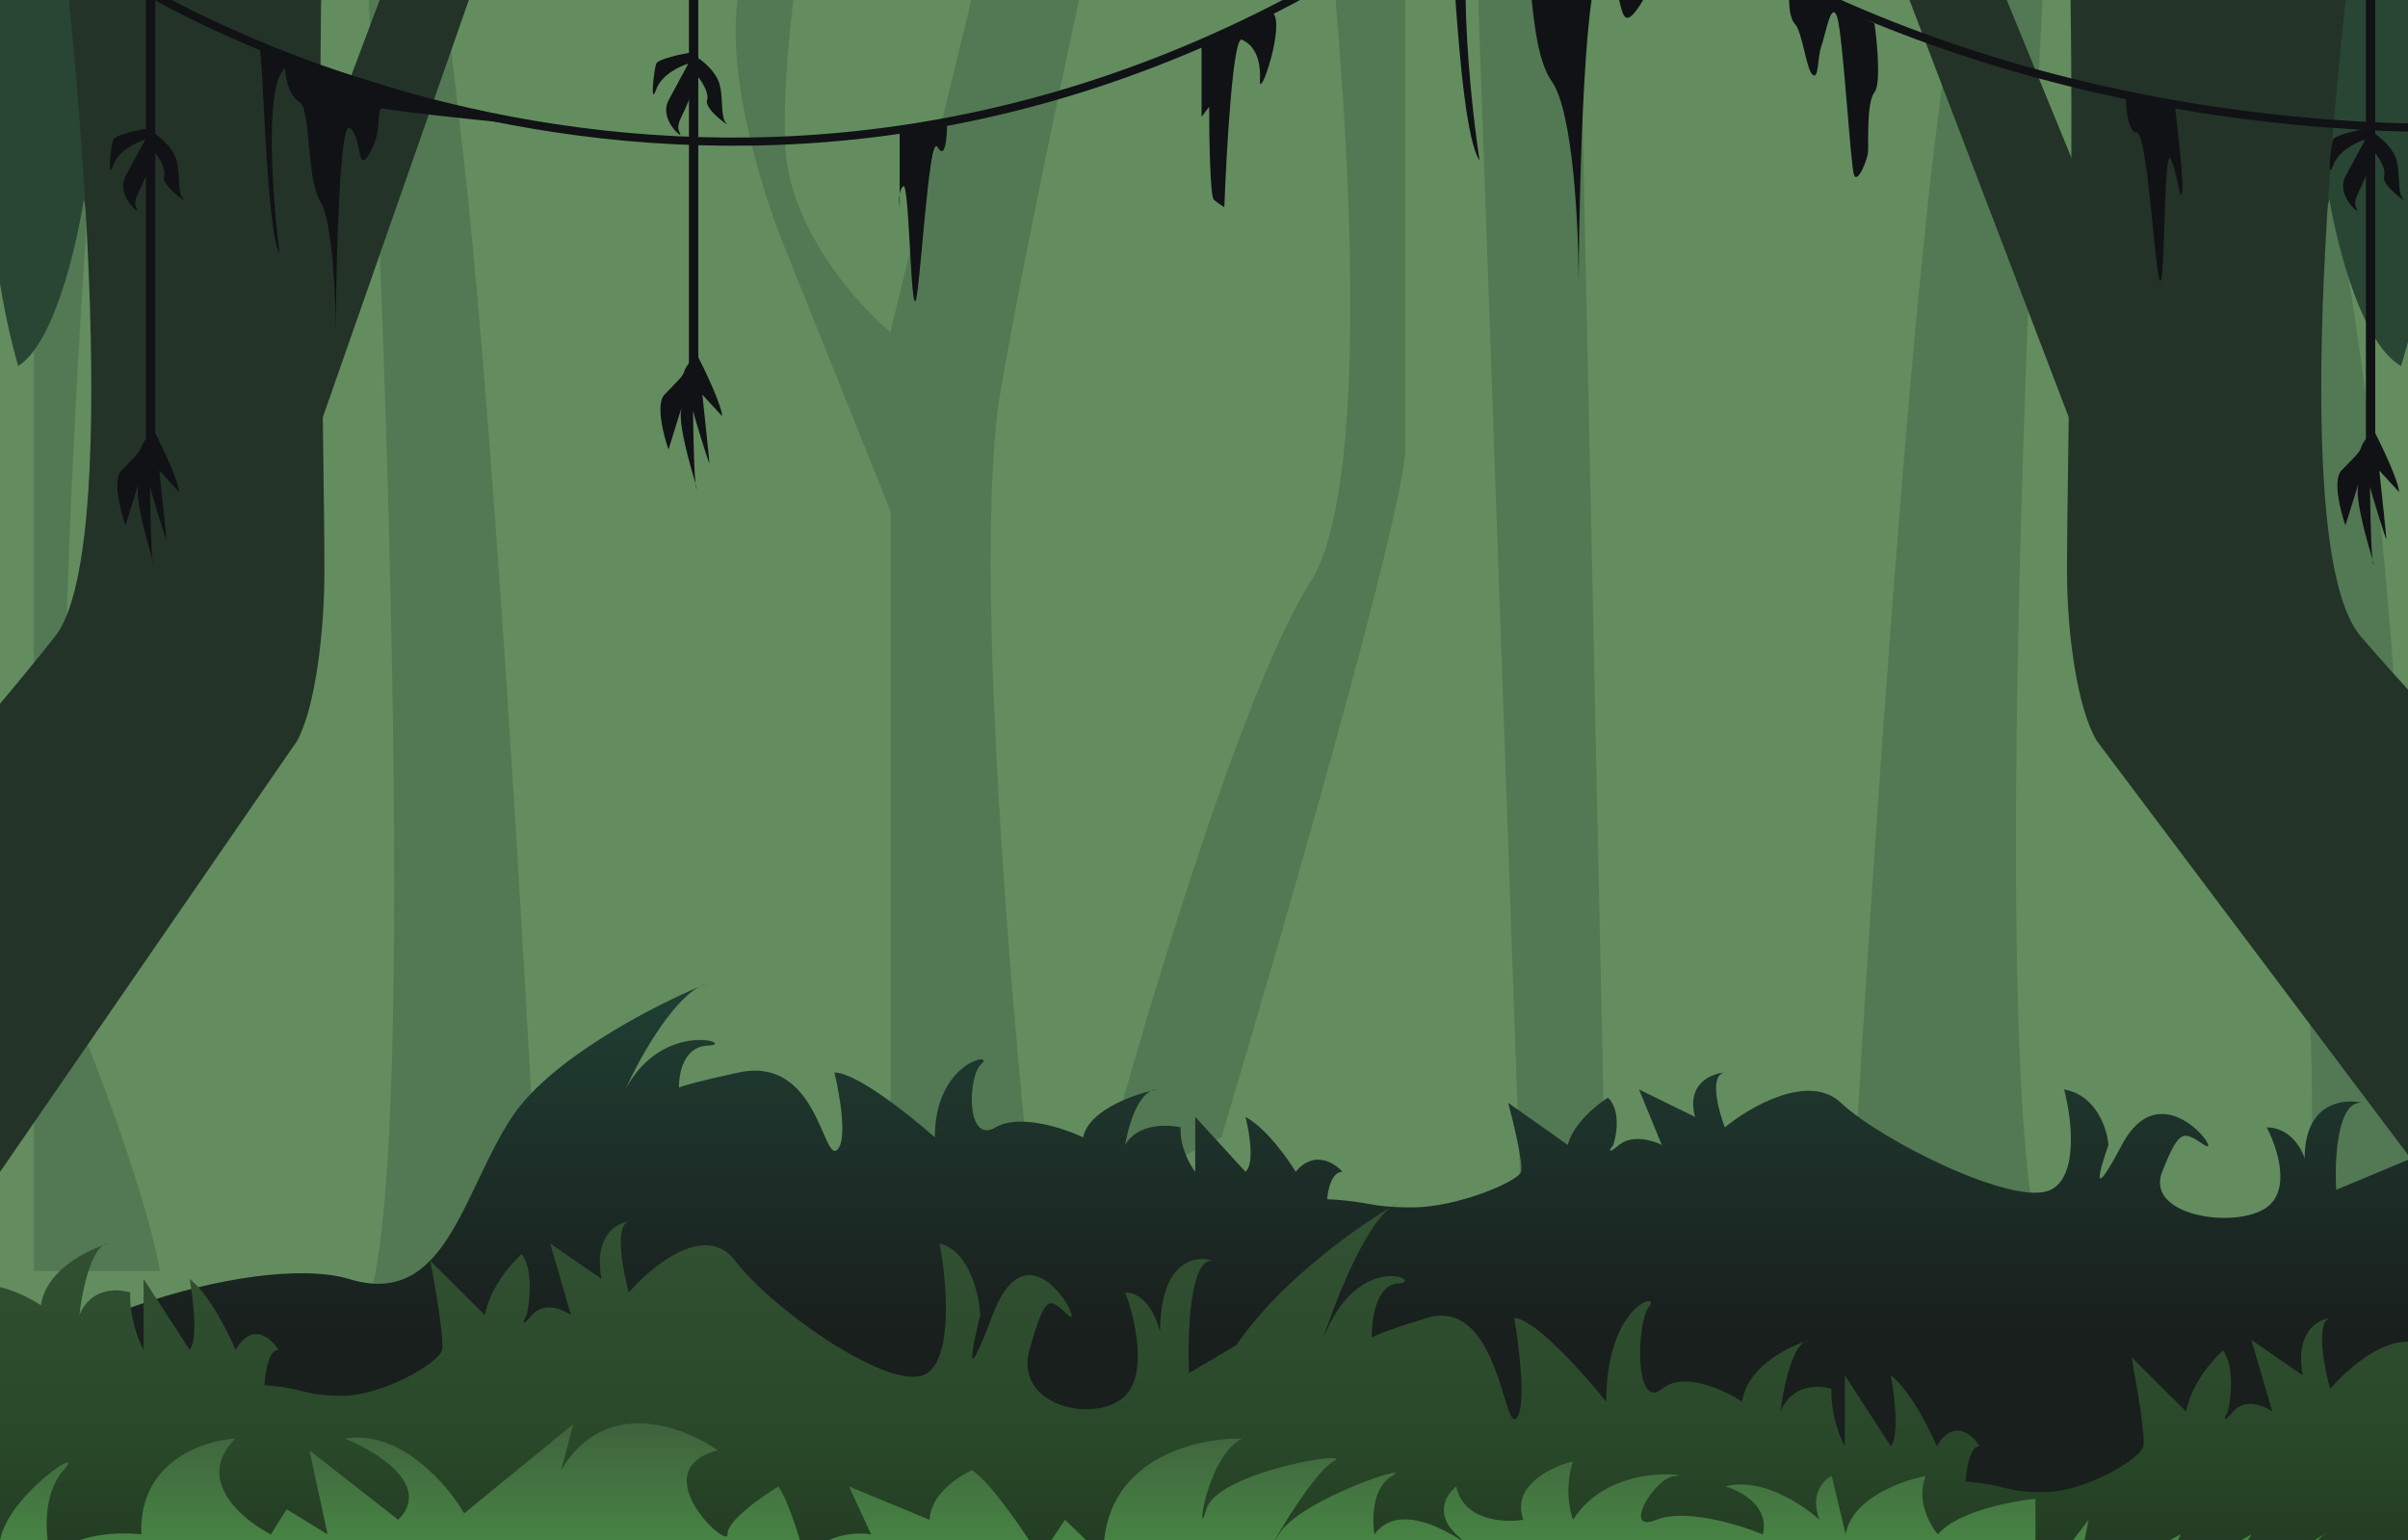 <svg width="2062" height="1319" viewBox="0 0 2062 1319" fill="none" xmlns="http://www.w3.org/2000/svg">
<rect x="0" y="0" width="2062" height="1319" fill="#333333" stroke="none"/>
<g clip-path="url(#clip0_23_324)">
<rect width="2062" height="1319" fill="white"/>
<rect width="2062" height="1319" fill="#638D5F"/>
<path d="M1964.5 1121.31C2032 880.815 1856.5 -147.356 1834 -158.287L1870 -267.603C2053.6 121.56 2072.5 798.626 2059 1088.51L1964.5 1121.31Z" fill="#436648" fill-opacity="0.5"/>
<path d="M1348 -234.808L1375 1033.86H1302.5L1257.5 -234.808H1348Z" fill="#436648" fill-opacity="0.5"/>
<path d="M1203.5 382.823C1203.5 435.294 1098.5 798.626 1046 973.733L938 1028.39C974 891.746 1061.3 594.287 1122.5 497.604C1183.7 400.921 1148 -5.449 1122.5 -196.548H1203.5V175.124V382.823Z" fill="#436648" fill-opacity="0.5"/>
<path d="M857 333.631C831.8 477.927 867.5 886.078 888.5 1072.12L762.499 1170.5V437.481L672.499 213.384C651.499 162.371 614.9 43.946 636.5 -21.643C658.1 -87.233 645.5 -136.424 636.5 -152.822L694.999 -103.63C685.999 -56.26 668.899 55.97 672.499 125.932C676.099 195.894 733.999 260.754 762.499 284.439L857 -103.63H946.999C927.499 -18 882.2 189.335 857 333.631Z" fill="#436648" fill-opacity="0.5"/>
<path d="M312.5 1121.31C366.5 1007.93 317 -0.559 312.5 -57.247L227 -139.13L344 -284C351.5 -235.71 372.8 -82.442 398 144.311C423.2 371.064 450.5 843.932 461 1052.02L312.5 1121.31Z" fill="#436648" fill-opacity="0.5"/>
<path d="M1754.54 1089C1693.62 975.648 1749.46 -32.621 1754.54 -89.297L1851 -171.162L1719 -316C1710.54 -267.721 1686.51 -114.486 1658.08 112.217C1629.65 338.92 1598.85 811.685 1587 1019.73L1754.54 1089Z" fill="#436648" fill-opacity="0.5"/>
<path d="M74 891.746C30.8 782.431 71 186.258 96.5 -98.164L29 -147.356V1088.51H137C134 1068.47 117.2 1001.06 74 891.746Z" fill="#436648" fill-opacity="0.5"/>
<path d="M2000.5 1019L2065 992V1378.5H-15.5V1208.5C2.5 1142 217 1070.5 299.5 1095.5C382 1120.5 396 1020.5 438.5 956.5C470.689 908.027 554.715 863.796 598.932 844.938C601.312 843.622 603.673 842.625 606 842C603.781 842.897 601.419 843.877 598.932 844.938C573.897 858.785 546.763 908.04 535.5 933C568 872 632.5 894.5 606 895.5C585.72 896.265 581.21 918.749 581.44 931.349C585.956 929.437 599.71 925.596 632.5 918.5C699.5 904 704.5 994 716.5 985C726.1 977.8 719.167 937.667 714.5 918.5C733.3 918.5 779.667 955.5 800.5 974C800.5 909 852.5 900.5 840.5 911C828.5 921.5 827 980.5 852.5 965.5C872.9 953.5 911 966.167 927.5 974C931.898 952.374 965.464 939.173 985.796 934.166C987.44 933.412 989.174 933 991 933C989.397 933.321 987.651 933.709 985.796 934.166C973.031 940.02 965.715 966.473 963.5 980.5C973.9 962.1 999.5 962.833 1011 965.5C1010.2 982.3 1019 997.833 1023.5 1003.5V956.5L1066.5 1003.5C1074.5 996.7 1069.83 969.333 1066.5 956.5C1084.1 966.1 1102.5 991.833 1109.5 1003.5C1125.1 984.7 1142.67 995.667 1149.5 1003.5C1140.3 1003.5 1137 1019.17 1136.5 1027C1175 1029 1171.5 1034 1209.5 1034C1247.5 1034 1300 1012 1302.5 1003.5C1304.5 996.7 1296 961.333 1291.5 944.5L1342.5 980.5C1347.3 962.1 1367.5 945.833 1377 940C1387.8 950.8 1384.5 971.5 1381.5 980.5C1378.5 984.333 1375.3 989.7 1386.5 980.5C1397.7 971.3 1415.5 976.667 1423 980.5L1403.5 933L1451.5 956.5C1443.9 928.1 1465.33 919.333 1477 918.5C1463.4 920.5 1471.33 950.667 1477 965.5C1498.67 947.667 1548.9 918.5 1576.5 944.5C1611 977 1725.5 1034 1756 1019C1780.4 1007 1773.83 956.667 1767.5 933C1795.1 937.8 1804.33 966.667 1805.5 980.5C1797.83 1002.17 1789.4 1032.5 1817 980.5C1851.5 915.5 1905 992 1887.5 980.5C1870 969 1866.5 965.5 1851.5 1003.5C1836.5 1041.5 1914.5 1053 1941 1034C1962.2 1018.8 1949.83 982 1941 965.5C1960.6 965.5 1970.83 983.167 1973.5 992C1973.5 944.4 2006.5 940.5 2023 944.5C2001.4 941.7 1999 993 2000.5 1019Z" fill="url(#paint0_linear_23_324)"/>
<path d="M1018.11 1175.93L1077.2 1141.09V1639.9H-829V1420.5C-812.508 1334.68 -615.978 1242.4 -540.389 1274.66C-464.801 1306.93 -451.974 1177.87 -413.034 1095.27C-383.542 1032.71 -306.555 975.63 -266.043 951.292C-263.862 949.593 -261.699 948.307 -259.567 947.5C-261.6 948.657 -263.764 949.923 -266.043 951.292C-288.98 969.163 -313.842 1032.73 -324.161 1064.94C-294.383 986.218 -235.287 1015.26 -259.567 1016.55C-278.148 1017.53 -282.28 1046.55 -282.069 1062.81C-277.932 1060.35 -265.33 1055.39 -235.287 1046.23C-173.9 1027.52 -169.319 1143.67 -158.324 1132.05C-149.528 1122.76 -155.881 1070.97 -160.157 1046.23C-142.932 1046.23 -100.449 1093.98 -81.361 1117.86C-81.361 1033.97 -33.718 1023 -44.712 1036.55C-55.707 1050.1 -57.081 1126.25 -33.718 1106.89C-15.027 1091.4 19.881 1107.75 34.999 1117.86C39.029 1089.95 69.782 1072.91 88.411 1066.45C89.917 1065.48 91.507 1064.94 93.179 1064.94C91.71 1065.36 90.111 1065.86 88.411 1066.45C76.716 1074 70.012 1108.14 67.983 1126.25C77.512 1102.5 100.967 1103.45 111.504 1106.89C110.771 1128.57 118.833 1148.62 122.956 1155.93V1095.27L162.354 1155.93C169.684 1147.15 165.408 1111.84 162.354 1095.27C178.479 1107.66 195.338 1140.87 201.752 1155.93C216.045 1131.67 232.14 1145.82 238.401 1155.93C229.971 1155.93 226.948 1176.15 226.49 1186.26C261.764 1188.84 258.557 1195.29 293.374 1195.29C328.19 1195.29 376.292 1166.9 378.583 1155.93C380.415 1147.15 372.627 1101.51 368.504 1079.79L415.232 1126.25C419.63 1102.5 438.137 1081.51 446.841 1073.98C456.737 1087.92 453.713 1114.63 450.965 1126.25C448.216 1131.19 445.284 1138.12 455.546 1126.25C465.807 1114.37 482.116 1121.3 488.988 1126.25L471.121 1064.94L515.1 1095.27C508.137 1058.62 527.775 1047.31 538.464 1046.23C526.004 1048.81 533.272 1087.74 538.464 1106.89C558.316 1083.87 604.341 1046.23 629.628 1079.79C661.238 1121.73 766.146 1195.29 794.091 1175.93C816.446 1160.45 810.43 1095.49 804.627 1064.94C829.915 1071.14 838.375 1108.39 839.444 1126.25C832.42 1154.21 824.693 1193.36 849.981 1126.25C881.59 1042.36 930.608 1141.09 914.574 1126.25C898.541 1111.41 895.334 1106.89 881.59 1155.93C867.847 1204.97 939.313 1219.81 963.592 1195.29C983.016 1175.68 971.686 1128.18 963.592 1106.89C981.55 1106.89 990.927 1129.69 993.37 1141.09C993.37 1079.66 1023.61 1074.62 1038.72 1079.79C1018.93 1076.17 1016.73 1142.38 1018.11 1175.93Z" fill="url(#paint1_linear_23_324)"/>
<path d="M2474.9 1258.53L2534 1223.69V1722.5H627.796V1503.1C644.288 1417.28 840.818 1325 916.406 1357.26C991.995 1389.53 1004.82 1260.47 1043.76 1177.87C1073.25 1115.31 1150.24 1058.23 1190.75 1033.89C1192.93 1032.19 1195.1 1030.9 1197.23 1030.1C1195.2 1031.25 1193.03 1032.52 1190.75 1033.89C1167.82 1051.76 1142.95 1115.33 1132.64 1147.54C1162.41 1068.82 1221.51 1097.85 1197.23 1099.14C1178.65 1100.13 1174.52 1129.15 1174.73 1145.41C1178.86 1142.94 1191.47 1137.99 1221.51 1128.83C1282.9 1110.11 1287.48 1226.27 1298.47 1214.65C1307.27 1205.36 1300.92 1153.56 1296.64 1128.83C1313.86 1128.83 1356.35 1176.58 1375.43 1200.46C1375.43 1116.57 1423.08 1105.6 1412.08 1119.15C1401.09 1132.7 1399.71 1208.84 1423.08 1189.49C1441.77 1174 1476.68 1190.35 1491.79 1200.46C1495.83 1172.55 1526.58 1155.51 1545.21 1149.05C1546.71 1148.07 1548.3 1147.54 1549.98 1147.54C1548.51 1147.96 1546.91 1148.46 1545.21 1149.05C1533.51 1156.6 1526.81 1190.74 1524.78 1208.84C1534.31 1185.1 1557.76 1186.04 1568.3 1189.49C1567.57 1211.17 1575.63 1231.21 1579.75 1238.53V1177.87L1619.15 1238.53C1626.48 1229.75 1622.2 1194.43 1619.15 1177.87C1635.28 1190.26 1652.13 1223.47 1658.55 1238.53C1672.84 1214.27 1688.94 1228.42 1695.2 1238.53C1686.77 1238.53 1683.74 1258.75 1683.29 1268.86C1718.56 1271.44 1715.35 1277.89 1750.17 1277.89C1784.99 1277.89 1833.09 1249.5 1835.38 1238.53C1837.21 1229.75 1829.42 1184.11 1825.3 1162.38L1872.03 1208.84C1876.43 1185.1 1894.93 1164.1 1903.64 1156.58C1913.53 1170.51 1910.51 1197.23 1907.76 1208.84C1905.01 1213.79 1902.08 1220.72 1912.34 1208.84C1922.6 1196.97 1938.91 1203.9 1945.78 1208.84L1927.92 1147.54L1971.9 1177.87C1964.93 1141.22 1984.57 1129.9 1995.26 1128.83C1982.8 1131.41 1990.07 1170.34 1995.26 1189.49C2015.11 1166.47 2061.14 1128.83 2086.42 1162.38C2118.03 1204.33 2222.94 1277.89 2250.89 1258.53C2273.24 1243.05 2267.23 1178.09 2261.42 1147.54C2286.71 1153.74 2295.17 1190.99 2296.24 1208.84C2289.22 1236.81 2281.49 1275.96 2306.78 1208.84C2338.39 1124.96 2387.4 1223.69 2371.37 1208.84C2355.34 1194 2352.13 1189.49 2338.39 1238.53C2324.64 1287.57 2396.11 1302.41 2420.39 1277.89C2439.81 1258.27 2428.48 1210.78 2420.39 1189.49C2438.35 1189.49 2447.72 1212.29 2450.17 1223.69C2450.17 1162.25 2480.4 1157.22 2495.52 1162.38C2475.73 1158.77 2473.53 1224.98 2474.9 1258.53Z" fill="url(#paint2_linear_23_324)"/>
<path d="M1964.5 1374.53L2055.5 1352.03V1462.53H-23.5L-35 1259.03C-18.333 1297.03 12.2 1365.13 1 1333.53C-13 1294.03 78.5 1232.03 54.5 1259.03C35.3 1280.63 39.167 1317.7 43.5 1333.53C63.9 1312.73 103.667 1311.86 121 1314.03C118.6 1252.03 173.667 1233.53 201.5 1232.03C166.3 1267.23 207.167 1301.36 232 1314.03L245.5 1292.53L280.5 1314.03L265 1242.03L341 1301.53C370.2 1272.33 322.833 1243.03 295.5 1232.03C342.7 1224.03 383.167 1271.36 397.5 1296.03L491 1219.53L480.5 1259.03C517.7 1195.83 585.333 1221.36 614.5 1242.03C550 1259.03 624 1328.03 623 1314.03C622.2 1302.83 651.667 1282.03 666.5 1273.03C674.9 1284.23 686 1321.03 690.5 1338.03C702.1 1313.63 732.333 1311.86 746 1314.03L727 1273.03L796 1301.53C796.8 1279.93 820.667 1264.2 832.5 1259.03C849.7 1271.03 878.333 1313.7 890.5 1333.53L912 1301.53L945 1333.53C943 1250.33 1023.17 1231.2 1063.5 1232.03C1032 1248.53 1024 1324.53 1033 1292.53C1042 1260.53 1162 1241.03 1142 1251.53C1122 1262.03 1077 1344.03 1095 1314.03C1113 1284.03 1213.5 1251.53 1192 1264.03C1174.8 1274.03 1174.83 1301.53 1177 1314.03C1204.5 1276.03 1271 1336.53 1247 1314.03C1227.8 1296.03 1239 1279.2 1247 1273.03C1253 1302.23 1287.83 1304.2 1304.5 1301.53C1293.7 1272.33 1328.33 1256.03 1347 1251.53C1339.8 1273.13 1344 1293.86 1347 1301.53C1379 1251.03 1453 1264.03 1435 1264.03C1417 1264.03 1388 1314.03 1418.5 1301.53C1442.9 1291.53 1489.33 1305.7 1509.5 1314.03C1515.5 1290.03 1490.67 1276.7 1477.5 1273.03C1507.9 1264.63 1543.83 1288.53 1558 1301.53C1549.6 1279.53 1561.5 1267.36 1568.5 1264.03L1580.5 1314.03C1585.3 1283.63 1628.17 1268.03 1649 1264.03C1640.6 1284.83 1652.5 1306.03 1659.5 1314.03C1675.1 1294.83 1721.67 1285.7 1743 1283.53V1361.03L1788.5 1301.53L1776.5 1361.03L1867.5 1314.03L1844.5 1361.03L1928 1314.03L1891.5 1374.53C1931 1350.2 2006.1 1304.03 1990.5 1314.03C1974.9 1324.03 1966.67 1358.53 1964.5 1374.53Z" fill="url(#paint3_linear_23_324)"/>
<path d="M1604 -81.5L1783 387.5L1851 323.5L1685 -81.5H1604Z" fill="#233328"/>
<path d="M1913 300.5L1926 123L1913 -63.5C1965 -64.167 2079.8 -61.6 2123 -46C2177 -26.5 2257 29.5 2209.5 29.5H2123C2150.6 65.9 2150.5 160.333 2147 203C2110.12 187.588 2088.8 154.094 2077.9 125.739C2087.59 188.794 2068.74 273.464 2056 313.5C2023.22 294.591 2002.37 215.095 1994.68 170.796C1985.77 211.91 1939.33 271.534 1913 300.5Z" fill="#294634"/>
<path d="M1795.5 634.5L2234.5 1218.5L2422 975.5C2314 861.833 2082.7 616.6 2021.5 545C1960.3 473.4 1996 80.5 2021.5 -107H1770C1778.5 72 1770 387.5 1770 489.5C1770 541.287 1778.5 606 1795.5 634.5Z" fill="#233328"/>
<path d="M430 -81.5L265.88 387.5L203.533 323.5L355.734 -81.5H430Z" fill="#233328"/>
<path d="M146.688 300.5L134.768 123L146.688 -63.5C99.01 -64.167 -6.246 -61.6 -45.855 -46C-95.366 -26.5 -168.716 29.5 -125.164 29.5H-45.855C-71.161 65.9 -71.069 160.333 -67.86 203C-34.048 187.588 -14.501 154.094 -4.5 125.739C-13.39 188.794 3.895 273.464 15.575 313.5C45.627 294.591 64.75 215.095 71.798 170.796C79.971 211.91 122.544 271.534 146.688 300.5Z" fill="#294634"/>
<path d="M254.419 634.5L-148.087 1218.5L-320 975.5C-220.978 861.833 -8.906 616.6 47.206 545C103.318 473.4 70.586 80.5 47.206 -107H277.799C270.005 72 277.799 387.5 277.799 489.5C277.799 541.287 270.005 606 254.419 634.5Z" fill="#233328"/>
<path d="M83 -34.371C89.5 -25.871 575.5 297.129 1129.5 -12.871C1572.7 -260.871 1493.83 -175.538 1399 -101.871C1488.83 -24.038 1768.3 126.929 2167.5 108.129" stroke="#111215" stroke-width="7"/>
<path d="M239.5 217.5C227.5 196.5 225.5 44.5 222 40L431.5 105C400.167 101.833 335.8 95 329 93C320.5 90.5 329 109.5 317 130.5C305 151.5 310.5 117.5 299.5 109.5C290.7 103.1 287.833 224.167 287.5 285.5C287.5 255.167 284.9 190.2 274.5 173C261.5 151.5 267 93.5 256 87C247.2 81.8 244.333 65.833 244 58.5C226 73.3 233.5 170.667 239.5 217.5Z" fill="#111215"/>
<path d="M1266.94 137.46C1245.72 105.484 1242.19 -125.958 1236 -132.81L1605.56 -132.81C1608.88 -133.059 1612.03 -133.068 1615 -132.81L1605.56 -132.81C1546.81 -128.414 1436.57 -49.227 1425.19 -52.11C1410.16 -55.916 1425.19 -26.986 1403.97 4.99C1382.75 36.965 1392.48 -14.805 1373.03 -26.986C1357.47 -36.731 1352.4 147.611 1351.81 241C1351.81 194.813 1347.21 95.892 1328.83 69.702C1305.84 36.965 1315.56 -51.348 1296.12 -61.246C1280.56 -69.163 1275.49 -93.475 1274.9 -104.641C1243.07 -82.106 1256.33 66.149 1266.94 137.46Z" fill="#111215"/>
<path d="M770.407 166.236V113L810.907 107.5C810.907 118.333 809.307 137.2 802.907 126C794.907 112 787.407 262.5 783.407 258C779.407 253.5 778.407 155 773.407 159.5C771.78 160.965 770.87 163.473 770.407 166.236V177.5C770.012 174.831 769.734 170.263 770.407 166.236Z" fill="#111215"/>
<path d="M1028.91 100V38L1089.91 5V11C1100.91 20.5 1077.91 88 1078.91 68.5C1079.91 49 1072.91 38 1063.41 34C1055.81 30.8 1050.24 128.333 1048.41 177.5C1046.74 176.5 1042.61 173.8 1039.41 171C1036.21 168.2 1035.41 116.833 1035.41 91.5L1028.91 100Z" fill="#111215"/>
<path d="M1536.65 20C1531.05 14 1531.65 -5.833 1532.65 -15L1605.15 20C1607.49 36.833 1610.75 72.2 1605.15 79C1598.15 87.5 1600.15 123 1599.65 130C1599.15 137 1590.65 157.5 1587.65 150C1584.65 142.5 1578.15 29.5 1573.15 14.5C1568.15 -0.5 1563.15 30 1559.65 39.5C1556.15 49 1557.65 68.5 1552.15 64C1546.65 59.5 1543.65 27.5 1536.65 20Z" fill="#111215"/>
<path d="M1829.65 113.5C1822.05 113.5 1820.17 90.167 1820.5 82.5L1862.5 92C1864.67 110.333 1869.85 152.7 1868.65 163.5C1867.15 177 1864.65 147 1858.65 136C1852.65 125 1854.15 246.5 1849.65 240.5C1845.15 234.5 1839.15 113.5 1829.65 113.5Z" fill="#111215"/>
<path d="M131.452 368C138.452 381.5 152.652 411.1 153.452 421.5L136.452 403C138.452 421.667 142.452 459.5 142.452 461.5C142.452 463.982 128.654 419.154 128.454 416.55C128.487 418.912 128.907 464.582 130.586 479.219C131.546 482.613 131.969 484.327 131.452 483.5C131.132 482.987 130.844 481.47 130.586 479.219C126.898 466.188 115.279 428.384 118.452 414.5L107.452 450C103.119 437.667 96.352 411 103.952 403C113.452 393 119.952 387.5 120.952 383C121.752 379.4 128.286 371.5 131.452 368Z" fill="#111215"/>
<path d="M156.952 170.5C151.452 165.5 154.952 147 150.452 135C146.979 125.74 137.645 117.906 132.95 114.82L128.952 109.5C118.952 111.167 98.552 115.5 96.952 119.5C94.952 124.5 91.452 157 96.952 141.5C101.352 129.1 117.119 121.667 124.452 119.5C121.619 124.667 114.252 138.2 107.452 151C98.952 167 119.952 184.5 117.452 179.5C114.952 174.5 114.952 172 119.952 162C123.952 154 129.952 137.667 132.452 130.5C135.952 134.667 142.452 144.6 140.452 151C137.952 159 162.452 175.5 156.952 170.5Z" fill="#111215"/>
<path d="M146.452 -13C144.452 -24.5 134.452 -44 132.952 -45C131.452 -41.333 129.352 -31.4 132.952 -21C136.552 -10.6 143.452 -11.333 146.452 -13Z" fill="#111215"/>
<path d="M152.452 -31.5C148.052 -35.9 136.619 -54.667 131.452 -63.5V-60.5C131.452 -51.7 145.452 -37.5 152.452 -31.5Z" fill="#111215"/>
<path d="M110.452 -50.5C118.052 -51.7 125.285 -61.333 127.952 -66C129.619 -62.236 131.952 -53.166 127.952 -47C123.952 -40.834 104.285 -46.764 94.952 -50.5C96.952 -50 102.852 -49.3 110.452 -50.5Z" fill="#111215"/>
<path d="M128.952 -90V404" stroke="#111215" stroke-width="8"/>
<path d="M596.452 303C603.452 316.5 617.652 346.1 618.452 356.5L601.452 338C603.452 356.667 607.452 394.5 607.452 396.5C607.452 398.982 593.654 354.154 593.454 351.55C593.487 353.912 593.907 399.582 595.586 414.219C596.546 417.613 596.969 419.327 596.452 418.5C596.132 417.987 595.844 416.47 595.586 414.219C591.898 401.188 580.279 363.384 583.452 349.5L572.452 385C568.119 372.667 561.352 346 568.952 338C578.452 328 584.952 322.5 585.952 318C586.752 314.4 593.286 306.5 596.452 303Z" fill="#111215"/>
<path d="M621.952 105.5C616.452 100.5 619.952 82 615.452 70C611.979 60.74 602.645 52.906 597.95 49.82L593.952 44.5C583.952 46.167 563.552 50.5 561.952 54.5C559.952 59.5 556.452 92 561.952 76.5C566.352 64.1 582.119 56.667 589.452 54.5C586.619 59.667 579.252 73.2 572.452 86C563.952 102 584.952 119.5 582.452 114.5C579.952 109.5 579.952 107 584.952 97C588.952 89 594.952 72.667 597.452 65.5C600.952 69.667 607.452 79.6 605.452 86C602.952 94 627.452 110.5 621.952 105.5Z" fill="#111215"/>
<path d="M611.452 -78C609.452 -89.5 599.452 -109 597.952 -110C596.452 -106.333 594.352 -96.4 597.952 -86C601.552 -75.6 608.452 -76.333 611.452 -78Z" fill="#111215"/>
<path d="M617.452 -96.5C613.052 -100.9 601.619 -119.667 596.452 -128.5V-125.5C596.452 -116.7 610.452 -102.5 617.452 -96.5Z" fill="#111215"/>
<path d="M575.452 -115.5C583.052 -116.7 590.285 -126.333 592.952 -131C594.619 -127.236 596.952 -118.166 592.952 -112C588.952 -105.834 569.285 -111.764 559.952 -115.5C561.952 -115 567.852 -114.3 575.452 -115.5Z" fill="#111215"/>
<path d="M593.952 -155V339" stroke="#111215" stroke-width="8"/>
<path d="M2032.45 368C2039.45 381.5 2053.65 411.1 2054.45 421.5L2037.45 403C2039.45 421.667 2043.45 459.5 2043.45 461.5C2043.45 463.982 2029.65 419.154 2029.45 416.55C2029.49 418.912 2029.91 464.582 2031.59 479.219C2032.55 482.613 2032.97 484.327 2032.45 483.5C2032.13 482.987 2031.84 481.47 2031.59 479.219C2027.9 466.188 2016.28 428.384 2019.45 414.5L2008.45 450C2004.12 437.667 1997.35 411 2004.95 403C2014.45 393 2020.95 387.5 2021.95 383C2022.75 379.4 2029.29 371.5 2032.45 368Z" fill="#111215"/>
<path d="M2057.95 170.5C2052.45 165.5 2055.95 147 2051.45 135C2047.98 125.74 2038.65 117.906 2033.95 114.82L2029.95 109.5C2019.95 111.167 1999.55 115.5 1997.95 119.5C1995.95 124.5 1992.45 157 1997.95 141.5C2002.35 129.1 2018.12 121.667 2025.45 119.5C2022.62 124.667 2015.25 138.2 2008.45 151C1999.95 167 2020.95 184.5 2018.45 179.5C2015.95 174.5 2015.95 172 2020.95 162C2024.95 154 2030.95 137.667 2033.45 130.5C2036.95 134.667 2043.45 144.6 2041.45 151C2038.95 159 2063.45 175.5 2057.95 170.5Z" fill="#111215"/>
<path d="M2047.45 -13C2045.45 -24.5 2035.45 -44 2033.95 -45C2032.45 -41.333 2030.35 -31.4 2033.95 -21C2037.55 -10.6 2044.45 -11.333 2047.45 -13Z" fill="#111215"/>
<path d="M2053.45 -31.5C2049.05 -35.9 2037.62 -54.667 2032.45 -63.5V-60.5C2032.45 -51.7 2046.45 -37.5 2053.45 -31.5Z" fill="#111215"/>
<path d="M2011.45 -50.5C2019.05 -51.7 2026.29 -61.333 2028.95 -66C2030.62 -62.236 2032.95 -53.166 2028.95 -47C2024.95 -40.834 2005.29 -46.764 1995.95 -50.5C1997.95 -50 2003.85 -49.3 2011.45 -50.5Z" fill="#111215"/>
<path d="M2029.95 -90V404" stroke="#111215" stroke-width="8"/>
</g>
<defs>
<linearGradient id="paint0_linear_23_324" x1="1024.75" y1="842" x2="1024.75" y2="1378.5" gradientUnits="userSpaceOnUse">
<stop stop-color="#203F33"/>
<stop offset="0.56" stop-color="#191F1D"/>
<stop offset="1" stop-color="#171F1C"/>
</linearGradient>
<linearGradient id="paint1_linear_23_324" x1="852.5" y1="947.5" x2="852.5" y2="1722.5" gradientUnits="userSpaceOnUse">
<stop stop-color="#375637"/>
<stop offset="0.37" stop-color="#294829"/>
<stop offset="0.701" stop-color="#192719"/>
</linearGradient>
<linearGradient id="paint2_linear_23_324" x1="852.5" y1="947.5" x2="852.5" y2="1722.5" gradientUnits="userSpaceOnUse">
<stop stop-color="#375637"/>
<stop offset="0.37" stop-color="#294829"/>
<stop offset="0.701" stop-color="#192719"/>
</linearGradient>
<linearGradient id="paint3_linear_23_324" x1="1010.25" y1="1219" x2="1010.25" y2="1462.53" gradientUnits="userSpaceOnUse">
<stop stop-color="#3F623D"/>
<stop offset="1" stop-color="#52B34D"/>
</linearGradient>
<clipPath id="clip0_23_324">
<rect width="2062" height="1319" fill="white"/>
</clipPath>
</defs>
</svg>
